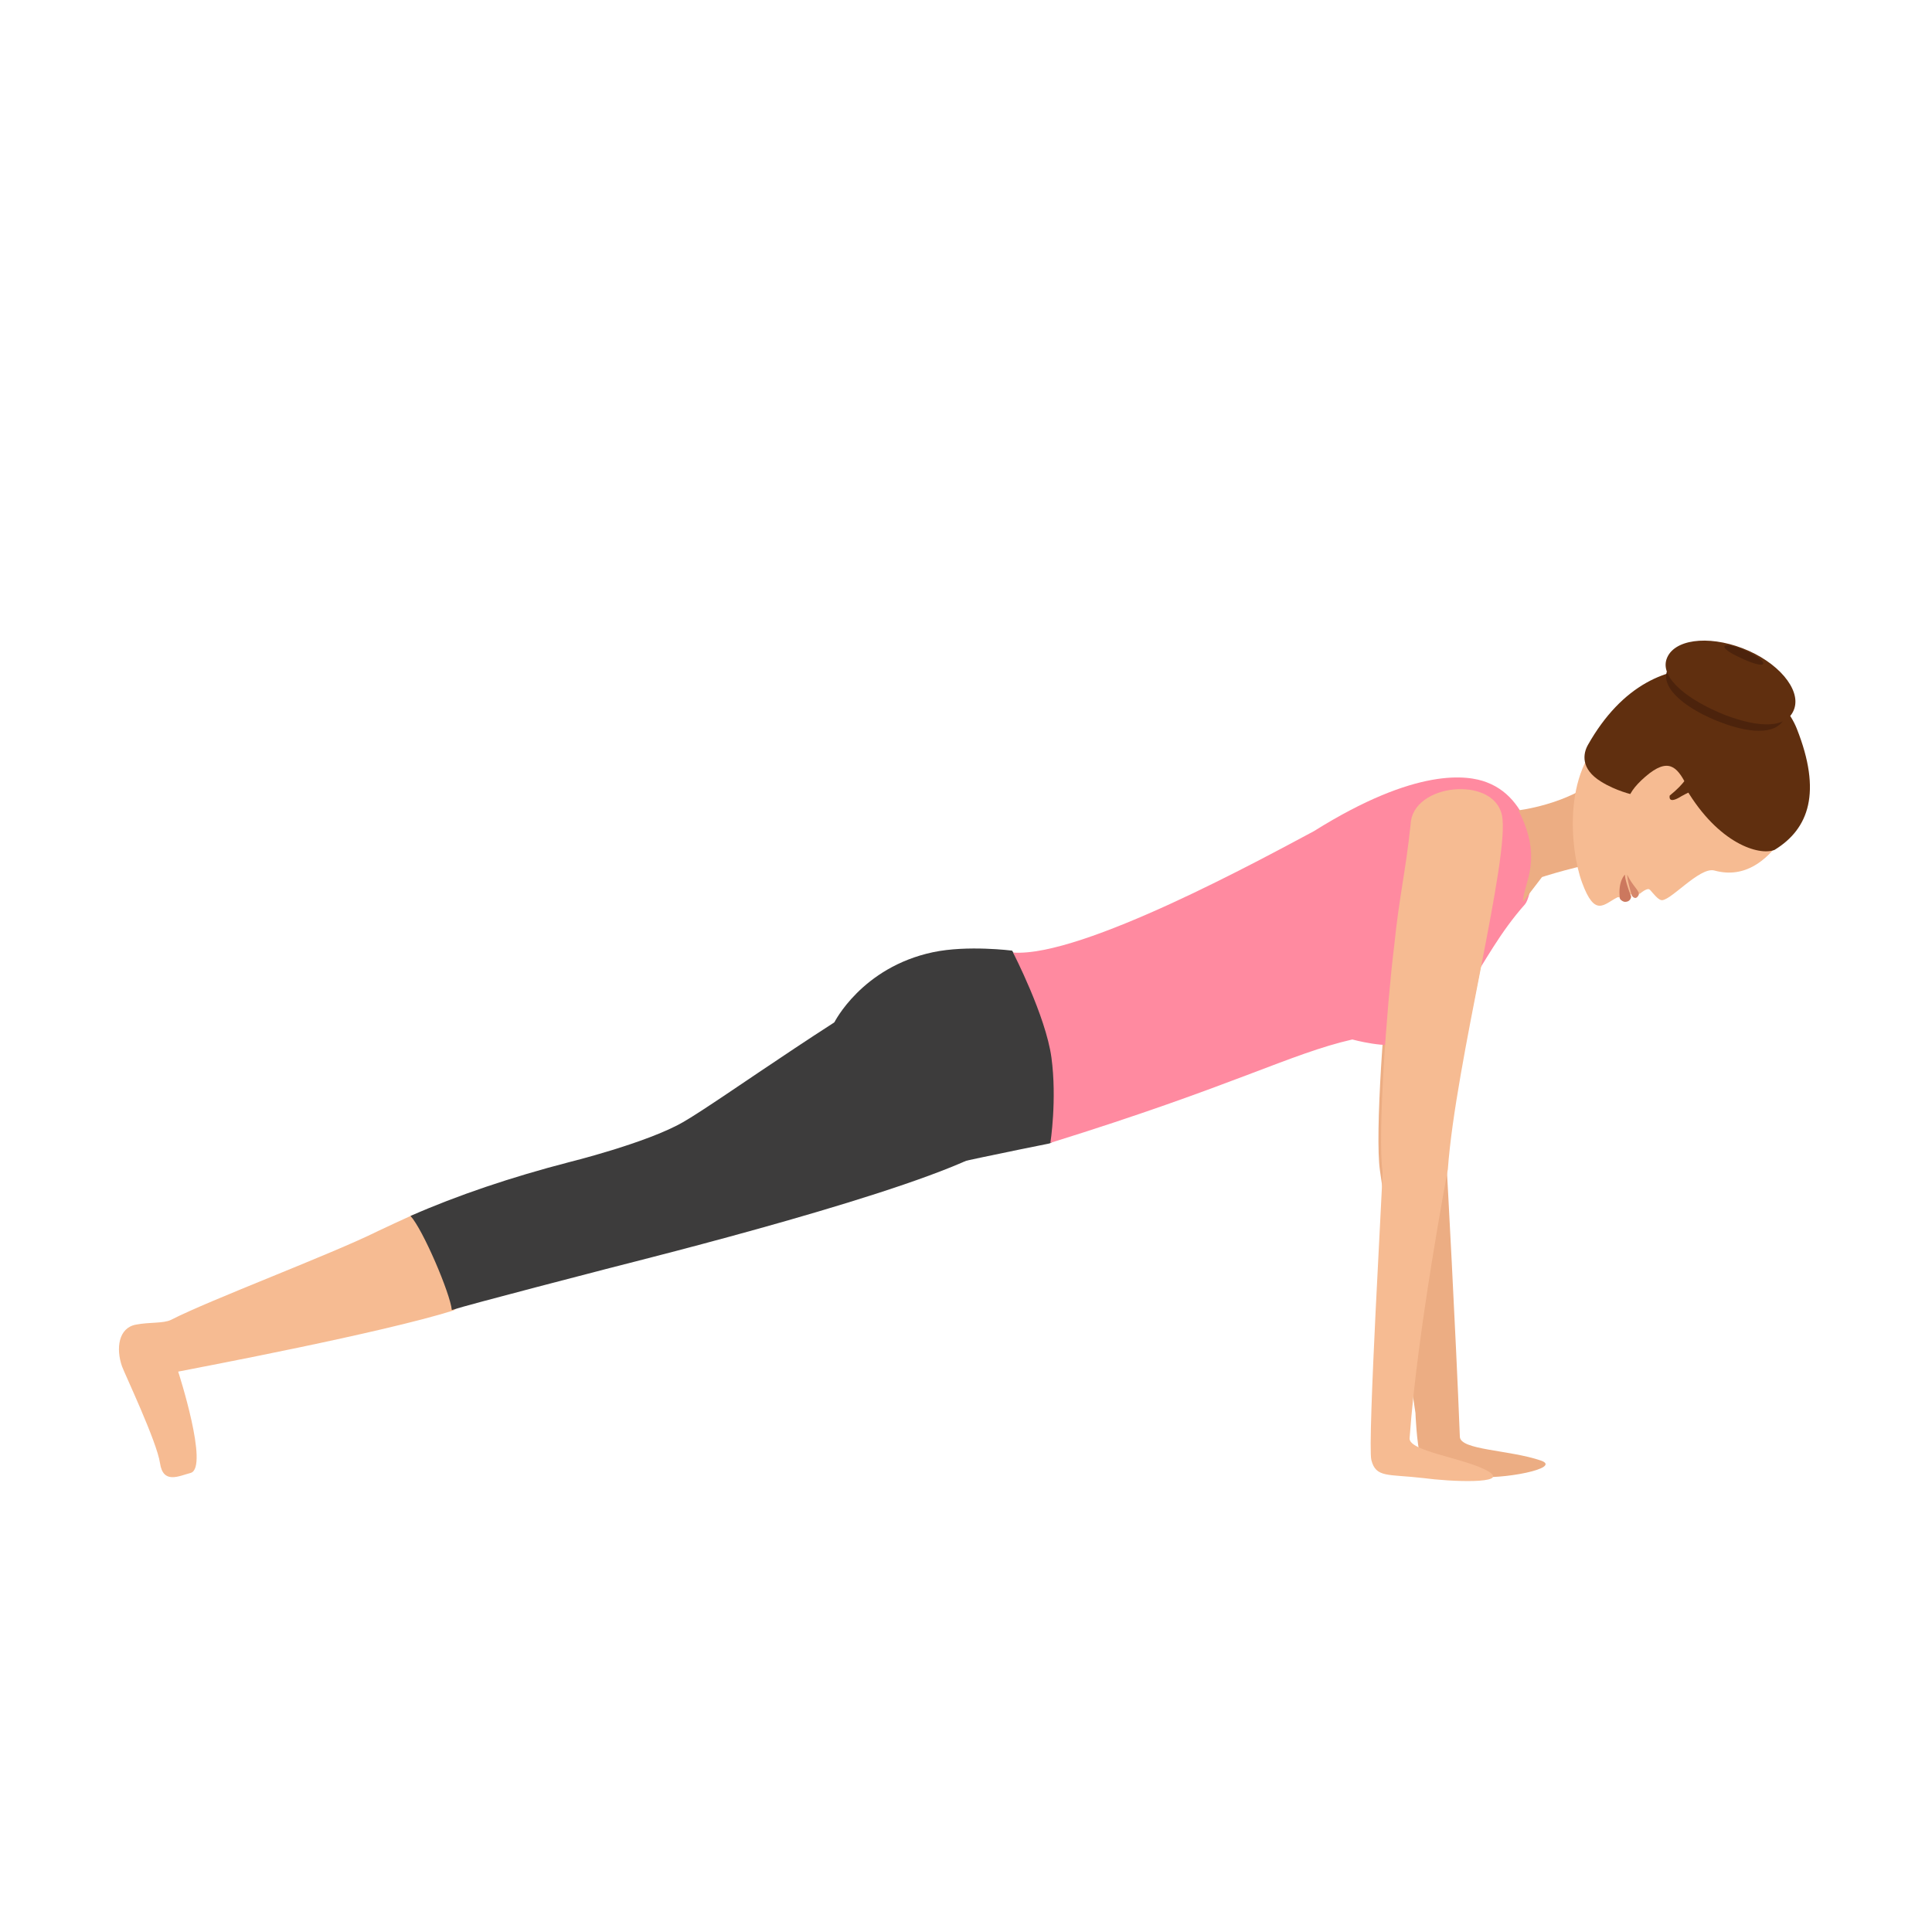 <svg width="497" height="497" viewBox="0 0 497 497" fill="none" xmlns="http://www.w3.org/2000/svg">
<path d="M396.365 375.712C388.17 372.924 375.676 373.057 375.542 369.606C374.467 341.997 372.183 300.584 372.183 300.584C374.199 273.107 388.708 220.013 386.424 209.66C384.14 199.439 362.779 201.563 362.376 212.049C361.033 224.394 359.421 230.234 358.077 242.977C356.062 258.772 353.644 291.956 354.988 301.114C355.122 302.309 364.123 363.5 364.123 363.5C364.123 363.5 364.392 371.066 365.466 375.181C366.675 379.826 369.765 378.765 379.169 379.826C386.155 380.756 402.142 377.703 396.365 375.712Z" fill="#ECAD83"/>
<path d="M260.359 244.549C260.359 244.549 248.919 243.073 240.007 244.952C221.65 248.842 214.6 263.063 214.6 263.063C214.6 263.063 220.054 305.189 229.365 302.909C247.057 298.75 261.157 295.932 269.804 294.188C275.657 292.981 272.996 264.271 272.996 264.271L260.359 244.549Z" fill="#3D3C3C"/>
<path d="M361.226 268.327C376.707 262.902 379.376 247.155 392.322 232.6C393.923 230.747 395.658 219.235 393.79 214.339C391.788 208.913 388.718 203.62 382.446 201.239C377.641 199.386 364.429 197.269 338.005 213.809C325.326 220.558 278.349 246.361 260.6 245.038C260.6 245.038 269.007 261.314 270.475 272.032C271.943 282.883 270.209 293.998 270.209 293.998C317.853 279.178 331.732 271.106 347.88 267.401C347.88 267.401 356.955 269.915 361.226 268.327Z" fill="#FF8AA0"/>
<path d="M383.082 378.633C377.571 375.174 362.351 373.444 362.614 369.985C364.582 342.314 372.454 300.806 372.454 300.806C374.422 273.267 388.593 220.052 386.362 209.675C384.132 199.431 363.27 201.56 362.876 212.07C361.564 224.442 359.989 230.296 358.677 243.068C356.709 258.899 354.347 292.158 355.659 301.338C355.791 302.535 351.723 371.449 352.773 375.573C353.954 380.229 356.972 379.165 366.156 380.229C372.979 381.161 388.199 381.826 383.082 378.633Z" fill="#F6BB92"/>
<path d="M396.675 225.624C396.675 225.624 401.958 223.803 411.6 221.722V199.998C403.147 207.022 390.6 208.453 390.6 208.453C397.203 221.201 391.788 227.315 391.788 231.998L396.675 225.624Z" fill="#ECAD83"/>
<path d="M441.015 223.937C449.193 226.194 454.556 220.751 457.371 217.167C466.086 206.016 464.209 198.183 460.455 188.625C455.36 176.147 420.1 184.51 415.006 187.829C401.599 196.458 403.878 218.627 406.962 226.99C410.313 236.15 412.593 232.566 416.078 230.84C416.212 230.707 416.883 230.973 416.883 230.973C418.089 230.442 419.832 229.778 421.843 229.911C421.843 229.911 422.782 229.114 423.452 228.849C423.854 228.716 424.122 228.583 424.525 228.982C425.463 230.044 426.402 231.238 427.206 231.504C429.217 232.433 437.127 222.875 441.015 223.937Z" fill="#F6BB92"/>
<path d="M418.602 224.998C418.602 224.998 418.494 226.111 419.789 230.425C420.112 230.843 420.867 231.538 421.515 230.286C422.054 229.312 419.896 227.92 418.602 224.998Z" fill="#D6876B"/>
<path d="M418.01 224.998C418.01 224.998 416.132 226.678 416.71 231.158C416.999 231.718 417.721 231.998 418.01 231.998C419.6 231.998 419.6 230.598 419.6 230.598C417.866 226.118 418.01 224.998 418.01 224.998Z" fill="#CC785E"/>
<path d="M462.206 187.414C456.117 172.14 426.071 160.453 408.467 191.664C407.275 193.789 406.481 197.773 411.908 201.093C415.747 203.484 419.982 204.413 419.982 204.413C421.306 204.679 422.629 204.945 424.085 205.21C425.674 205.476 432.821 201.492 433.748 202.952C442.087 217.03 452.543 220.218 456.514 218.624C465.382 213.179 468.691 203.749 462.206 187.414Z" fill="#602F0F"/>
<path d="M423.245 199.813C417.251 205.016 418.068 208.028 420.112 211.998L430.057 205.29L433.6 201.456C431.42 197.486 429.24 194.611 423.245 199.813Z" fill="#F6BB92"/>
<path d="M428.83 172.633C430.449 167.877 438.678 166.556 447.042 169.726C455.406 172.897 460.937 179.37 459.318 184.126C457.699 188.882 451.089 189.014 442.725 185.844C434.361 182.673 427.211 177.389 428.83 172.633Z" fill="#4C230C"/>
<path d="M432.575 204.803C433.772 204.138 434.836 203.606 435.767 203.34C437.097 202.808 438.028 202.675 438.028 202.675L434.703 198.818C434.038 199.084 433.373 199.35 432.708 199.616C432.708 199.616 433.107 200.015 433.639 200.813C433.639 200.813 433.639 200.813 433.506 200.68C432.708 201.744 431.511 203.074 429.516 204.67C429.516 204.803 428.984 207.064 432.575 204.803Z" fill="#602F0F"/>
<path d="M428.717 169.559C430.446 164.505 439.224 163.308 448.268 166.766C457.312 170.224 463.297 177.273 461.568 182.327C459.839 187.381 452.79 187.381 443.746 183.923C434.702 180.332 426.988 174.613 428.717 169.559Z" fill="#602F0F"/>
<path d="M443.619 166.269C443.752 165.654 446.274 166.115 448.93 167.345C451.718 168.575 453.843 170.112 453.577 170.727C453.444 171.342 451.453 170.881 448.664 169.651C445.876 168.421 443.353 167.038 443.619 166.269Z" fill="#4C230C"/>
<path d="M41.155 376.352C40.352 370.844 32.058 353.38 31.39 351.499C29.784 346.931 30.453 341.558 35.001 340.752C38.479 340.08 41.958 340.483 43.964 339.543C53.863 334.438 85.032 322.75 97.205 316.705C100.015 315.362 102.958 314.018 105.901 312.675C118.074 307.301 121.151 335.647 116.602 337.125C98.142 342.901 52.659 351.499 45.837 352.842C45.837 352.842 53.863 377.561 49.047 378.904C45.971 379.71 41.958 381.86 41.155 376.352Z" fill="#F6BB92"/>
<path d="M146.381 298.966C131.503 302.823 117.688 307.477 105.6 312.796C108.788 316.253 115.828 332.743 116.227 336.998C120.743 335.535 156.742 326.227 156.742 326.227C168.166 323.301 235.25 306.546 253.98 295.908C258.895 293.381 263.013 290.589 266.334 288.062C272.843 283.275 252.652 244.711 242.025 247.105C220.77 257.211 185.037 283.408 175.605 288.727C166.307 294.046 146.381 298.966 146.381 298.966Z" fill="#3D3C3C"/>
</svg>
